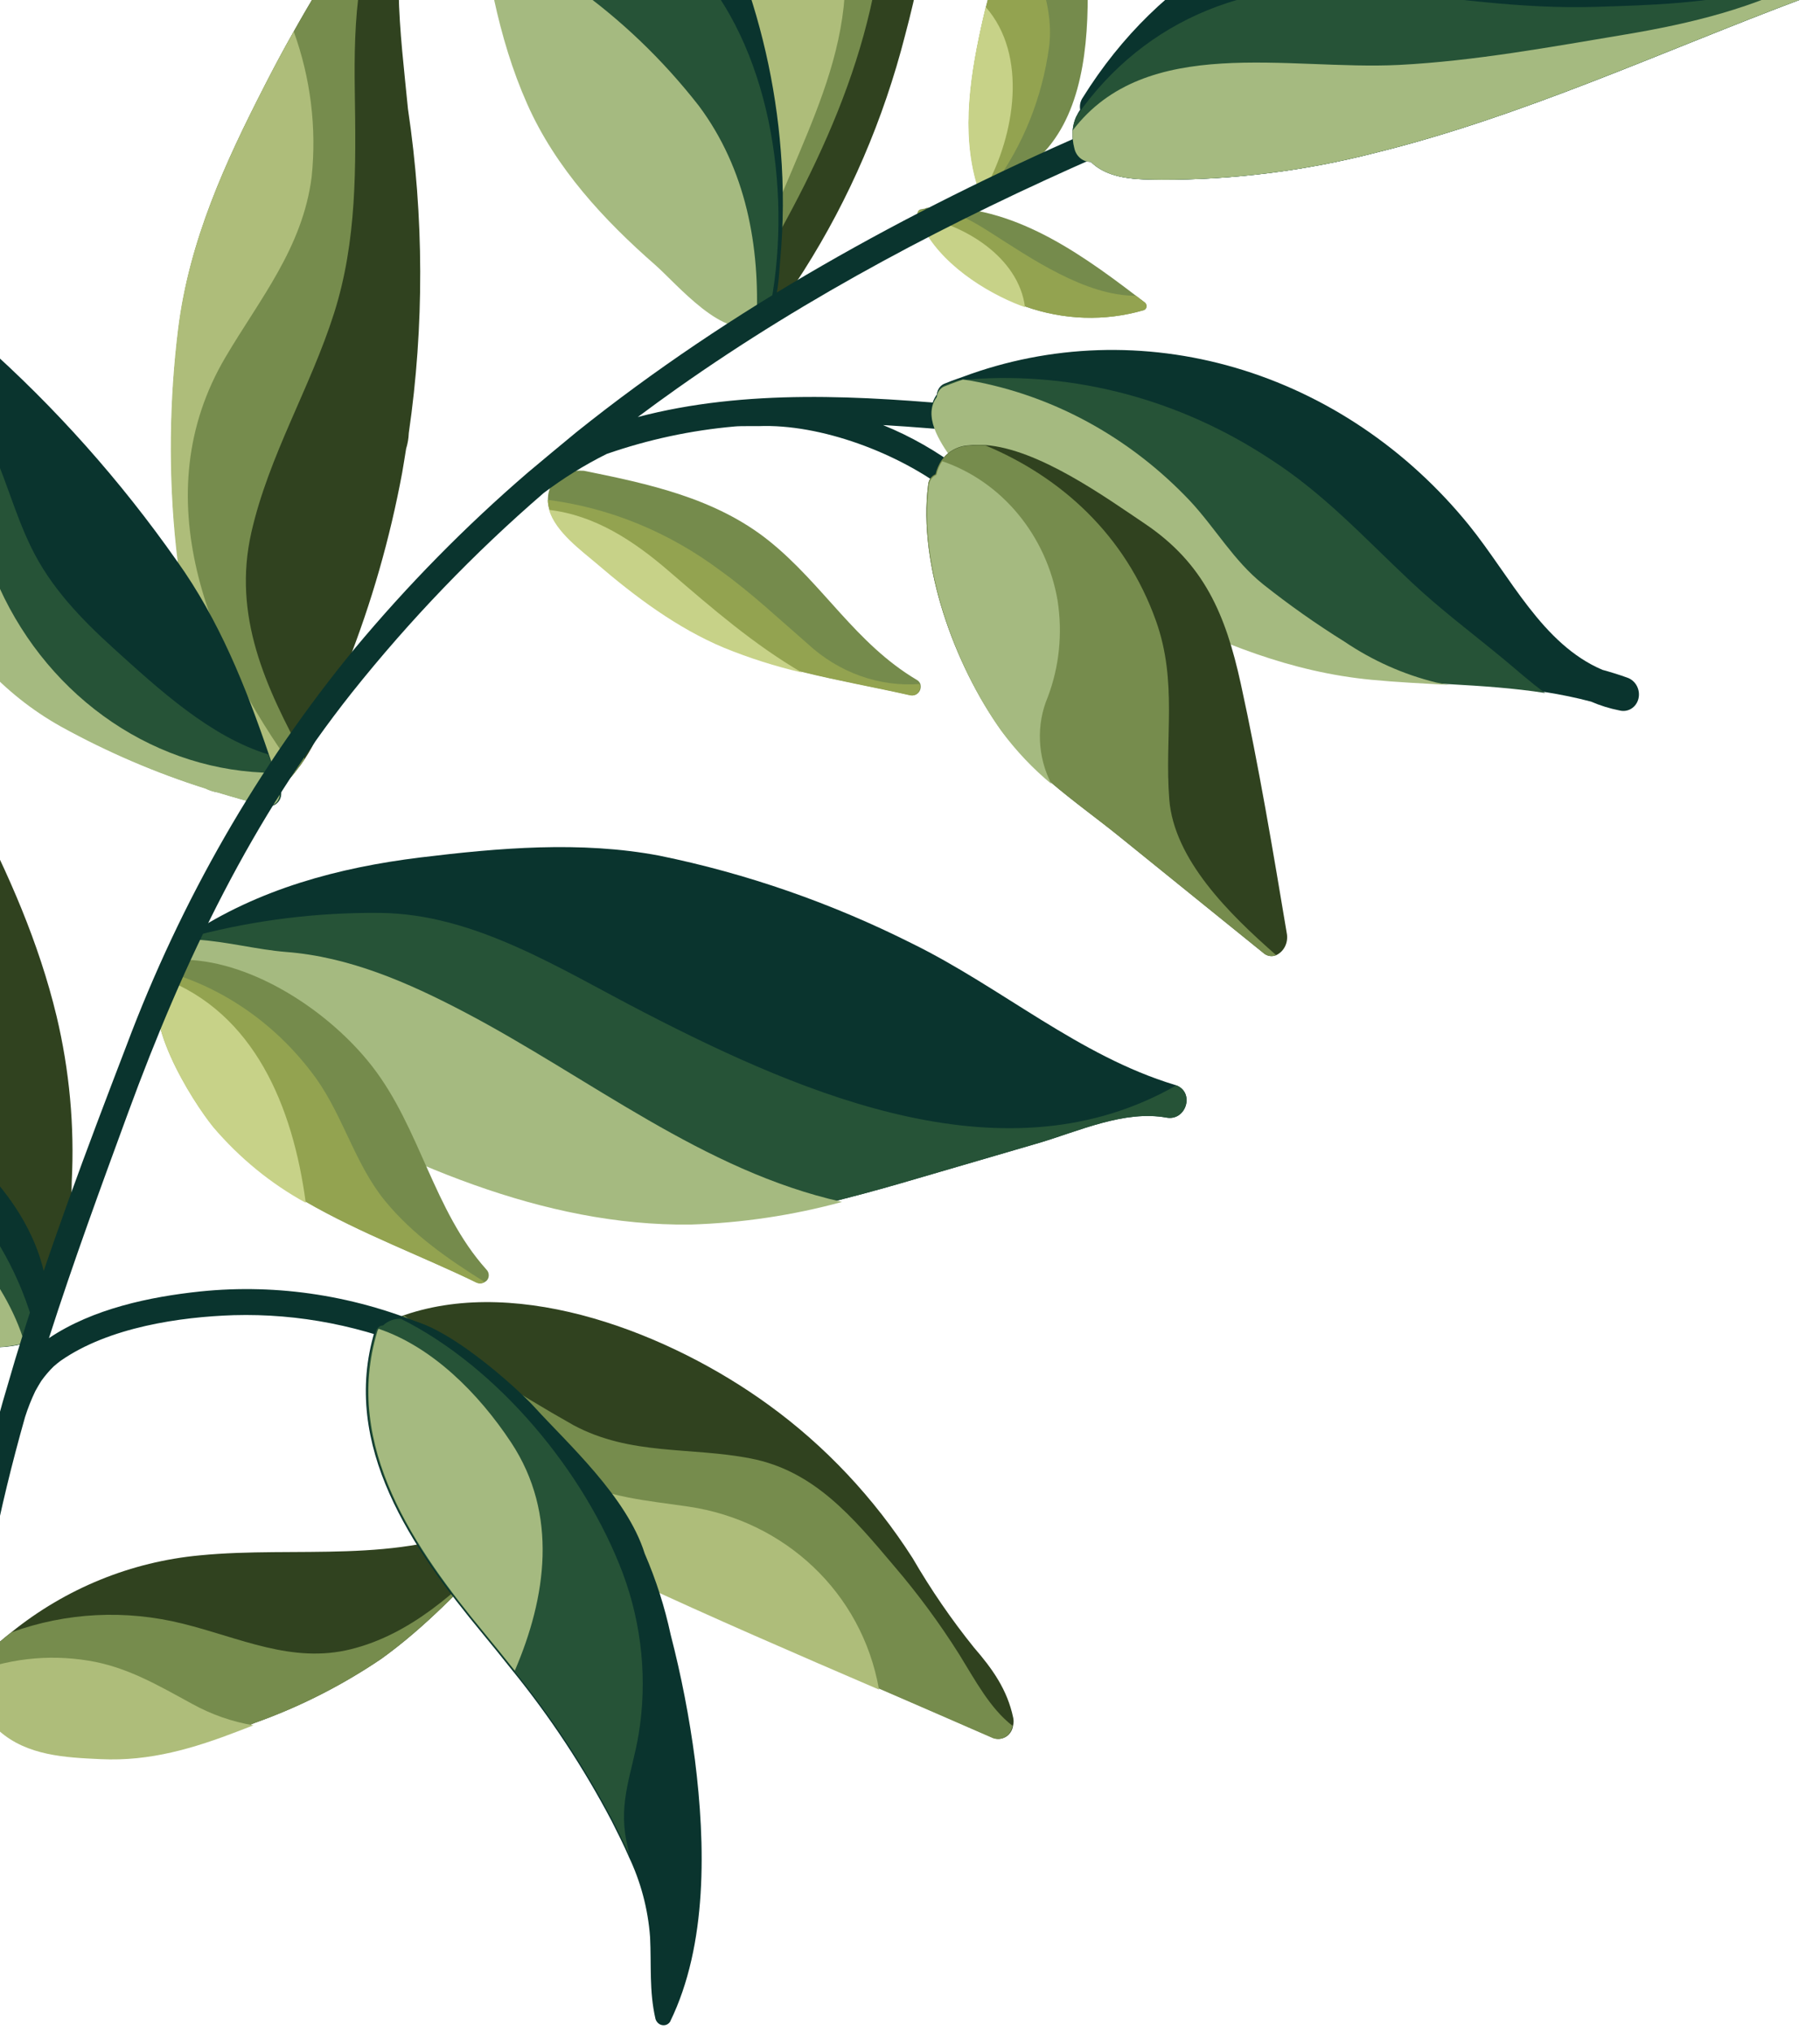<svg width="215" height="240" viewBox="0 0 215 240" fill="none"
  xmlns="http://www.w3.org/2000/svg">
  <path d="M94.963 31.957C93.744 33.818 92.281 36.398 89.794 36.244C89.199 36.204 88.62 35.999 88.113 35.65C87.841 35.667 87.567 35.611 87.316 35.488C87.193 35.423 87.077 35.344 86.969 35.253C86.762 35.057 86.592 34.821 86.47 34.557C79.492 19.489 80.397 2.844 84.597 -12.585C86.185 -18.566 88.107 -24.432 90.353 -30.151C91.373 -32.674 92.474 -35.158 93.672 -37.553C97.844 -45.89 103.64 -53.1 109.336 -60.254C110.423 -61.632 112.626 -60.322 112.618 -58.695C112.616 -58.4 112.616 -58.116 112.609 -57.824C112.492 -37.013 112.27 -15.849 106.921 4.165C104.382 14.095 100.345 23.478 94.963 31.957Z" fill="#30421F"/>
  <path d="M87.345 35.572C87.222 35.507 87.106 35.428 87 35.335C86.791 35.141 86.62 34.906 86.496 34.643C79.51 19.564 80.413 2.904 84.619 -12.539C86.211 -18.526 88.137 -24.397 90.385 -30.123C91.406 -32.649 92.509 -35.134 93.708 -37.53C97.886 -45.874 103.686 -53.092 109.39 -60.251C110.481 -61.632 112.687 -60.32 112.678 -58.69C112.673 -58.397 112.674 -58.112 112.669 -57.818C107.378 -52.113 103.45 -43.647 102.945 -35.775C102.42 -27.746 104.758 -19.747 104.501 -11.711C103.941 5.858 96.008 21.301 87.342 35.571" fill="#768C4D"/>
  <path d="M86.888 35.343C86.68 35.149 86.51 34.912 86.39 34.648C79.431 19.61 80.335 2.994 84.525 -12.406C86.109 -18.374 88.026 -24.227 90.266 -29.934C93.781 -25.744 96.437 -20.833 98.058 -15.531C99.678 -10.229 100.226 -4.656 99.663 0.816C98.888 7.837 96.042 14.195 93.389 20.523C91.297 25.502 89.13 30.443 86.888 35.347" fill="#AEBD7A"/>
  <path d="M135.071 36.651C130.517 37.971 125.651 37.812 121.095 36.194C120.662 36.036 120.219 35.871 119.786 35.691C115.483 33.867 110.182 30.265 108.453 25.465C108.442 25.457 108.436 25.444 108.436 25.433C108.393 25.331 108.382 25.219 108.404 25.112C108.426 25.005 108.481 24.91 108.56 24.841C108.615 24.779 108.689 24.739 108.77 24.727C108.956 24.688 109.121 24.657 109.276 24.637C109.343 24.588 109.42 24.56 109.501 24.553C118.832 23.831 126.826 29.302 134.201 34.941C134.552 35.207 134.906 35.482 135.257 35.746C135.33 35.809 135.386 35.891 135.417 35.984C135.449 36.077 135.455 36.177 135.436 36.272C135.416 36.367 135.371 36.453 135.306 36.52C135.241 36.588 135.159 36.634 135.069 36.653" fill="#758B4C"/>
  <path d="M135.065 36.654C130.512 37.974 125.647 37.815 121.092 36.198C120.659 36.039 120.216 35.875 119.783 35.694C115.481 33.871 110.181 30.271 108.453 25.472C108.441 25.465 108.435 25.451 108.435 25.44C108.392 25.338 108.381 25.226 108.403 25.119C108.425 25.012 108.48 24.917 108.559 24.848C111.567 24.33 113.931 25.507 116.853 27.364C121.787 30.506 128.196 34.954 134.199 34.939C134.55 35.205 134.903 35.48 135.254 35.744C135.327 35.807 135.383 35.889 135.414 35.982C135.446 36.075 135.452 36.175 135.433 36.27C135.413 36.364 135.368 36.451 135.303 36.518C135.238 36.585 135.156 36.631 135.066 36.651" fill="#93A350"/>
  <path d="M121.086 36.283C120.648 36.129 120.211 35.961 119.778 35.78C115.477 33.961 110.181 30.362 108.452 25.57C113.861 26.455 120.329 30.359 121.087 36.284" fill="#C7D288"/>
  <path d="M117.398 21.805C117.109 21.914 116.805 22.012 116.491 22.104C116.349 22.144 116.204 22.191 116.064 22.229C115.939 22.259 115.807 22.236 115.696 22.164C115.585 22.092 115.504 21.977 115.471 21.844C113.517 15.438 114.747 8.317 116.182 2.027C116.277 1.593 116.386 1.154 116.494 0.716C117.143 -1.923 118.033 -4.482 119.149 -6.925L119.171 -6.964C119.69 -8.084 120.269 -9.17 120.906 -10.217C122.201 -12.373 123.781 -14.315 125.601 -15.986C125.933 -16.541 126.278 -17.096 126.619 -17.645C126.673 -17.738 126.755 -17.808 126.851 -17.847C126.948 -17.885 127.055 -17.889 127.156 -17.858C127.258 -17.827 127.348 -17.762 127.413 -17.674C127.479 -17.585 127.516 -17.478 127.521 -17.367C128.179 -4.537 132.155 16.618 117.403 21.806" fill="#758B4C"/>
  <path d="M117.393 21.86C117.105 21.969 116.801 22.067 116.487 22.159C116.346 22.199 116.2 22.246 116.06 22.284C115.936 22.314 115.804 22.291 115.693 22.219C115.581 22.147 115.5 22.032 115.467 21.899C113.514 15.494 114.744 8.375 116.178 2.087C116.274 1.653 116.383 1.214 116.49 0.777C117.139 -1.862 118.028 -4.42 119.144 -6.862C119.15 -6.872 119.164 -6.873 119.169 -6.883L119.164 -6.897C119.682 -8.017 120.261 -9.102 120.898 -10.149C121.44 -5.004 124.655 -0.254 123.934 5.525C123.122 11.518 120.87 17.143 117.394 21.864" fill="#93A350"/>
  <path d="M116.444 22.176C116.303 22.215 116.158 22.262 116.018 22.3C115.894 22.33 115.762 22.307 115.652 22.235C115.541 22.163 115.46 22.048 115.427 21.916C113.471 15.518 114.698 8.412 116.133 2.14C116.228 1.707 116.338 1.267 116.444 0.83C121.454 6.529 119.872 15.942 116.444 22.176Z" fill="#C7D288"/>
  <path d="M90.852 36.997C90.707 37.219 90.543 37.426 90.361 37.614C90.14 37.849 89.889 38.05 89.614 38.209C85.924 40.408 80.183 33.502 77.647 31.27C71.589 25.966 65.851 19.803 62.483 12.198C58.934 4.209 57.57 -4.425 56.443 -13.139C55.229 -22.378 54.303 -31.701 51.348 -40.432C49.718 -41.828 51.545 -44.804 53.608 -43.641C53.641 -43.619 53.686 -43.6 53.719 -43.579C68.622 -35.205 80.406 -21.58 86.975 -5.129C89.851 2.227 91.628 9.983 92.239 17.852C92.583 22.148 92.559 26.456 92.167 30.722C91.98 32.734 91.989 35.273 90.854 36.993" fill="#0A342E"/>
  <path d="M90.851 36.998C90.706 37.22 90.541 37.426 90.359 37.614C90.139 37.85 89.888 38.05 89.613 38.209C85.922 40.408 80.182 33.502 77.646 31.271C71.588 25.966 65.85 19.804 62.483 12.199C58.934 4.21 57.569 -4.424 56.442 -13.137C55.229 -22.377 54.303 -31.7 51.346 -40.428C49.717 -41.824 51.543 -44.8 53.607 -43.637C53.64 -43.615 53.684 -43.596 53.717 -43.575C56.17 -35.596 56.028 -27.269 61.847 -20.666C65.05 -16.859 68.717 -13.52 72.744 -10.742C76.231 -8.477 79.825 -6.685 82.626 -3.412C91.299 6.709 93.634 23.558 90.847 36.998" fill="#265337"/>
  <path d="M89.35 38.218C85.668 40.411 79.941 33.527 77.409 31.301C71.367 26.014 65.644 19.869 62.281 12.287C58.739 4.324 57.379 -4.289 56.254 -12.977C58.765 -8.298 62.79 -5.244 67.611 -1.766C73.221 2.184 78.261 6.995 82.558 12.504C88.136 19.979 89.817 29.144 89.358 38.221" fill="#A5BA80"/>
  <path d="M107.573 82.116C103.378 81.168 99.04 80.396 94.793 79.343C91.67 78.617 88.597 77.638 85.602 76.415C80.023 74.073 75.087 70.365 70.436 66.364C68.78 64.943 65.607 62.644 64.876 60.045C64.729 59.543 64.688 59.016 64.754 58.502C64.821 57.989 64.995 57.5 65.263 57.072C65.606 56.433 66.169 55.962 66.839 55.754C67.542 55.616 68.261 55.566 68.981 55.608C76.521 57.14 84.51 58.81 90.843 63.888C97.237 69.016 101.078 76.027 108.298 80.307C108.485 80.407 108.634 80.573 108.719 80.775C108.772 80.953 108.781 81.141 108.746 81.32C108.71 81.5 108.631 81.665 108.516 81.8C108.401 81.935 108.254 82.035 108.089 82.091C107.925 82.147 107.748 82.156 107.576 82.118" fill="#758B4C"/>
  <path d="M107.508 82.135C103.318 81.19 98.987 80.42 94.746 79.371C91.627 78.647 88.559 77.671 85.568 76.452C79.997 74.117 75.068 70.419 70.423 66.429C68.769 65.013 65.601 62.72 64.871 60.128C64.768 59.775 64.716 59.409 64.718 59.044C72.029 59.982 79.053 62.865 85.128 67.422C88.766 70.031 91.996 73.092 95.392 76.031C97.211 77.72 99.324 79.012 101.602 79.831C103.88 80.65 106.277 80.977 108.648 80.794C108.701 80.971 108.71 81.159 108.674 81.338C108.639 81.517 108.56 81.682 108.445 81.816C108.33 81.951 108.183 82.051 108.019 82.106C107.855 82.162 107.678 82.171 107.507 82.133" fill="#93A350"/>
  <path d="M94.719 79.439C91.603 78.716 88.537 77.742 85.548 76.526C79.984 74.195 75.057 70.504 70.417 66.522C68.764 65.105 65.597 62.819 64.87 60.23C70.243 60.864 74.799 63.816 79.075 67.516C84.183 71.917 89.072 76.137 94.718 79.438" fill="#C7D288"/>
  <path d="M35.987 89.675C35.675 90.156 35.339 90.617 34.979 91.056C33.792 92.676 32.146 93.847 30.271 94.404C30.245 94.411 30.213 94.427 30.187 94.434C29.981 94.485 29.762 94.462 29.565 94.369C29.369 94.275 29.204 94.116 29.098 93.916C28.45 92.654 27.84 91.363 27.277 90.046C20.477 74.391 19.058 55.319 21.098 38.822C22.378 28.367 26.663 19.092 31.333 9.995C32.439 7.826 33.593 5.675 34.794 3.56C38.706 -3.405 43.086 -10.053 47.9 -16.335C47.977 -16.444 48.078 -16.531 48.196 -16.587C48.313 -16.643 48.443 -16.668 48.573 -16.658C48.704 -16.648 48.831 -16.604 48.943 -16.53C49.056 -16.457 49.151 -16.355 49.219 -16.235C49.379 -16.037 49.471 -15.788 49.477 -15.531C49.483 -15.274 49.403 -15.025 49.252 -14.83C49.185 -14.749 49.131 -14.672 49.074 -14.591C49.068 -14.526 49.055 -14.463 49.036 -14.402C45.85 -5.995 47.325 3.863 48.193 12.868C50.092 25.609 50.125 38.523 48.291 51.15C48.267 51.783 48.161 52.406 47.976 53.003C47.817 53.929 47.685 54.873 47.516 55.805C46.068 63.611 43.887 71.219 41.003 78.519C39.754 81.677 38.254 86.227 35.986 89.68" fill="#30421F"/>
  <path d="M35.987 89.675C35.675 90.156 35.339 90.617 34.979 91.056C33.792 92.676 32.146 93.847 30.271 94.404C30.245 94.411 30.213 94.427 30.187 94.434C29.981 94.485 29.762 94.462 29.565 94.369C29.369 94.275 29.204 94.116 29.098 93.916C28.45 92.654 27.84 91.363 27.277 90.046C20.477 74.391 19.058 55.319 21.098 38.822C22.378 28.367 26.663 19.092 31.333 9.995C32.439 7.826 33.593 5.675 34.794 3.56C38.706 -3.405 43.086 -10.053 47.9 -16.335C47.977 -16.444 48.078 -16.531 48.196 -16.587C48.313 -16.643 48.443 -16.668 48.573 -16.658C48.704 -16.648 48.831 -16.604 48.943 -16.53C49.056 -16.457 49.151 -16.355 49.219 -16.235C48.272 -15.148 47.348 -14.02 46.433 -12.872C42.129 -6.22 41.793 2.486 41.912 10.695C42.046 19.712 42.182 28.424 39.468 36.985C36.669 45.798 31.771 53.782 29.699 62.865C27.445 72.741 31.374 81.174 36.005 89.671" fill="#768C4D"/>
  <path d="M34.891 91.067C24.526 76.822 17.007 58.513 26.631 42.2C30.668 35.345 35.74 29.297 36.814 20.914C37.423 15.13 36.697 9.23 34.701 3.721C33.504 5.828 32.352 7.975 31.242 10.141C26.591 19.222 22.318 28.477 21.035 38.921C19.006 55.386 20.417 74.431 27.201 90.063C28.164 91.551 29.159 93 30.187 94.411L34.891 91.067Z" fill="#AEBD7A"/>
  <path d="M31.436 95.16C29.552 94.684 27.687 94.152 25.828 93.589C25.348 93.51 24.879 93.359 24.435 93.139C18.564 91.283 12.858 88.832 7.399 85.823C0.267 81.843 -4.298 76.198 -8.821 69.273C-14.039 61.282 -20.992 55.742 -26.951 48.518C-27.719 47.57 -28.431 46.572 -29.082 45.532C-30.427 43.154 -31.916 40.868 -33.539 38.69C-33.919 38.227 -34.325 37.789 -34.756 37.38C-35.088 37.069 -35.429 36.778 -35.772 36.51C-39.182 33.812 -43.541 32.829 -47.704 32.379C-48 32.357 -48.285 32.236 -48.518 32.035C-48.752 31.834 -48.922 31.562 -49.004 31.258C-49.171 31.1 -49.308 30.908 -49.404 30.694C-49.501 30.481 -49.556 30.25 -49.566 30.016C-49.566 29.769 -49.493 29.531 -49.357 29.335C-49.221 29.139 -49.03 28.994 -48.809 28.921C-32.664 22.158 -15.277 29.078 -2.103 40.453C6.496 48.074 14.222 56.743 20.906 66.271C25.881 73.232 29.006 81.04 31.753 89.095C32.001 89.817 32.244 90.545 32.486 91.271C32.724 91.972 32.951 92.669 33.18 93.363C33.24 93.621 33.238 93.888 33.172 94.14C33.106 94.392 32.979 94.62 32.804 94.801C32.628 94.982 32.41 95.11 32.17 95.173C31.93 95.236 31.677 95.232 31.435 95.16" fill="#0A342E"/>
  <path d="M31.372 95.166C29.489 94.69 27.625 94.16 25.767 93.597C25.288 93.519 24.819 93.367 24.376 93.148C18.51 91.294 12.81 88.847 7.357 85.842C0.229 81.867 -4.332 76.229 -8.852 69.314C-14.067 61.334 -21.015 55.8 -26.97 48.586C-27.738 47.639 -28.449 46.643 -29.099 45.604C-30.444 43.231 -31.933 40.95 -33.556 38.776C-33.935 38.314 -34.341 37.877 -34.772 37.468C-34.454 37.217 -34.088 37.039 -33.698 36.945C-34.394 36.809 -35.091 36.695 -35.789 36.603C-39.197 33.909 -43.552 32.927 -47.713 32.478C-48.008 32.456 -48.293 32.335 -48.526 32.134C-48.76 31.933 -48.929 31.662 -49.012 31.358C-49.179 31.199 -49.315 31.006 -49.411 30.792C-49.507 30.578 -49.561 30.346 -49.57 30.112C-49.414 30.074 -49.254 30.05 -49.093 30.04C-32.54 28.963 -10.521 34.176 -1.763 51.258C0.437 55.553 1.568 60.322 3.682 64.651C5.997 69.406 9.598 73.119 13.393 76.566C18.762 81.425 24.82 87.009 31.69 89.117C31.938 89.838 32.181 90.566 32.423 91.29C32.66 91.991 32.887 92.687 33.116 93.38C33.177 93.637 33.175 93.904 33.109 94.156C33.043 94.408 32.916 94.635 32.74 94.816C32.565 94.997 32.347 95.125 32.107 95.188C31.867 95.251 31.614 95.246 31.373 95.175" fill="#265337"/>
  <path d="M31.252 95.168C29.369 94.693 27.506 94.162 25.648 93.6C25.169 93.522 24.7 93.371 24.257 93.151C18.393 91.298 12.694 88.853 7.242 85.849C0.116 81.876 -4.444 76.241 -8.963 69.328C-14.176 61.352 -21.123 55.821 -27.077 48.61C-27.844 47.663 -28.555 46.667 -29.206 45.628C-22.878 45.201 -16.331 45.923 -10.972 50.071C-4.839 54.832 -3.078 62.56 -0.05 69.459C2.898 75.93 7.514 81.428 13.249 85.298C18.984 89.168 25.597 91.249 32.302 91.291C32.539 91.992 32.766 92.688 32.995 93.38C33.055 93.637 33.053 93.904 32.987 94.156C32.921 94.408 32.794 94.635 32.619 94.816C32.443 94.996 32.225 95.124 31.986 95.187C31.746 95.25 31.493 95.246 31.252 95.174" fill="#A5BA80"/>
  <path d="M137.807 132.018C132.8 131.106 127.39 133.639 122.689 135.02C117.912 136.411 113.139 137.805 108.371 139.202C105.496 140.049 102.6 140.871 99.684 141.609C93.84 143.199 87.829 144.097 81.759 144.287C64.222 144.503 47.428 136.846 31.995 128.211C31.778 128.082 31.582 127.914 31.418 127.714C26.939 125.534 22.802 122.001 20.65 117.198C19.571 114.783 19.924 111.959 21.703 110.9C21.779 110.845 21.861 110.8 21.948 110.766C22.041 110.662 22.146 110.57 22.258 110.49C22.28 110.467 22.307 110.461 22.33 110.441C30.563 105.005 39.966 102.481 49.628 101.29C58.895 100.162 68.557 99.308 77.884 101.073C88.183 103.174 98.225 106.665 107.763 111.459C118.323 116.651 127.483 124.734 138.777 128.145C138.845 128.166 138.904 128.181 138.959 128.203C141.163 129.062 140.112 132.434 137.808 132.016" fill="#0A342E"/>
  <path d="M137.807 132.018C132.8 131.106 127.39 133.639 122.689 135.02C117.912 136.411 113.139 137.805 108.371 139.202C105.496 140.049 102.6 140.871 99.684 141.609C93.84 143.199 87.829 144.097 81.759 144.287C64.222 144.503 47.428 136.846 31.995 128.211C31.778 128.082 31.582 127.914 31.418 127.714C26.939 125.534 22.802 122.001 20.65 117.198C19.571 114.783 19.924 111.959 21.703 110.9C22.213 110.75 22.732 110.607 23.252 110.478C30.3 108.655 37.561 107.768 44.87 107.836C56.092 107.93 66.196 114.485 76.121 119.605C95.436 129.577 119.083 139.599 138.962 128.206C141.166 129.065 140.115 132.437 137.811 132.019" fill="#265337"/>
  <path d="M99.457 141.981C93.63 143.566 87.635 144.461 81.582 144.649C64.092 144.868 47.345 137.245 31.953 128.651C31.738 128.522 31.544 128.355 31.379 128.158C26.913 125.986 22.784 122.47 20.638 117.688C19.562 115.284 19.914 112.47 21.687 111.417C21.763 111.364 21.844 111.32 21.93 111.286C22.024 111.183 22.128 111.09 22.241 111.009C22.265 110.988 22.291 110.982 22.311 110.962C22.615 110.96 22.931 110.978 23.231 110.996C26.753 111.204 30.376 112.179 33.788 112.447C41.238 113.023 48.132 116.021 54.827 119.53C69.654 127.316 83.132 138.338 99.458 141.971" fill="#A5BA80"/>
  <path d="M57.3 151.417C57.153 151.518 56.983 151.576 56.806 151.588C56.63 151.599 56.451 151.563 56.288 151.483C49.998 148.41 42.621 145.693 36.084 141.898C31.986 139.654 28.292 136.639 25.188 133.004C22.688 129.927 16.342 119.948 19.218 115.453L19.262 115.375C19.267 115.114 19.335 114.862 19.46 114.642C19.662 114.316 19.943 114.055 20.274 113.884C20.606 113.713 20.977 113.639 21.35 113.668C21.434 113.568 21.538 113.49 21.655 113.44C21.773 113.389 21.9 113.367 22.028 113.375C29.98 113.634 38.91 119.468 43.952 125.942C49.63 133.237 51.222 143.013 57.452 149.953C57.554 150.052 57.634 150.175 57.683 150.312C57.733 150.449 57.752 150.595 57.737 150.739C57.723 150.882 57.676 151.019 57.601 151.138C57.526 151.256 57.424 151.353 57.305 151.42" fill="#758B4C"/>
  <path d="M57.249 151.425C57.102 151.525 56.932 151.583 56.755 151.595C56.579 151.606 56.401 151.571 56.238 151.491C49.954 148.424 42.586 145.713 36.056 141.926C31.964 139.686 28.274 136.677 25.174 133.05C22.677 129.98 16.337 120.02 19.21 115.534L19.254 115.456C19.258 115.196 19.326 114.944 19.451 114.725C26.537 116.701 32.848 121.165 37.334 127.374C40.563 131.903 41.957 137.525 45.473 141.837C48.749 145.845 52.968 148.75 57.247 151.428" fill="#93A350"/>
  <path d="M36.117 142.078C32.012 139.829 28.311 136.805 25.202 133.161C22.701 130.077 16.346 120.07 19.229 115.567C30.01 119.652 34.596 130.654 36.119 142.072" fill="#C7D288"/>
  <path d="M2.913 157.745C-7.885 145.852 -15.816 131.388 -20.168 115.654C-21.919 109.035 -23.061 102.271 -23.578 95.457C-23.752 93.44 -23.891 91.415 -23.995 89.381C-24.418 81.472 -24.864 73.508 -23.969 65.684C-23.92 64.824 -23.848 63.966 -23.742 63.106C-23.73 62.598 -23.697 62.077 -23.693 61.563C-23.687 61.346 -23.616 61.139 -23.491 60.972C-23.366 60.804 -23.192 60.686 -22.995 60.633C-22.798 60.58 -22.589 60.595 -22.397 60.677C-22.205 60.759 -22.041 60.903 -21.928 61.087C-21.822 61.202 -21.741 61.339 -21.689 61.489C-21.653 61.593 -21.611 61.694 -21.564 61.792C-21.527 61.886 -21.476 61.98 -21.439 62.074C-21.067 62.845 -20.7 63.6 -20.328 64.371C-14.936 74.904 -7.223 84.323 -3.048 95.38C1.02 103.242 4.592 111.348 6.678 120.015C8.205 126.421 8.812 133.006 8.476 139.544C8.449 142.425 8.22 145.294 7.789 148.125C7.37 149.942 6.756 151.696 5.96 153.354C5.641 154.088 5.33 154.827 5.058 155.579C4.85 156.157 4.671 156.747 4.523 157.348C4.478 157.518 4.392 157.672 4.272 157.794C4.152 157.915 4.004 158.001 3.841 158.041C3.679 158.081 3.507 158.076 3.345 158.024C3.182 157.972 3.034 157.877 2.914 157.747" fill="#30421F"/>
  <path d="M2.913 157.745C-7.885 145.852 -15.816 131.388 -20.168 115.654C-21.919 109.035 -23.061 102.271 -23.578 95.457C-23.752 93.44 -23.891 91.415 -23.995 89.381C-24.418 81.472 -24.864 73.508 -23.969 65.684C-23.92 64.824 -23.848 63.966 -23.742 63.106C-23.73 62.598 -23.697 62.077 -23.693 61.563C-23.687 61.346 -23.616 61.139 -23.491 60.972C-23.366 60.804 -23.192 60.686 -22.995 60.633C-22.798 60.58 -22.589 60.595 -22.397 60.677C-22.205 60.759 -22.041 60.903 -21.928 61.087C-21.822 61.202 -21.741 61.339 -21.689 61.489C-21.653 61.593 -21.611 61.694 -21.564 61.792C-22.949 78.293 -10.812 91.475 -5.48 106.236C-2.558 114.318 -2.297 122.635 -1.591 131.086C-0.946 138.895 0.496 147.583 5.957 153.355C5.637 154.09 5.326 154.829 5.055 155.581C4.846 156.159 4.668 156.749 4.52 157.349C4.475 157.52 4.388 157.674 4.269 157.795C4.149 157.917 4.001 158.002 3.838 158.043C3.675 158.083 3.504 158.077 3.341 158.026C3.179 157.974 3.03 157.879 2.911 157.749" fill="#768C4D"/>
  <path d="M2.636 157.747C-8.137 145.888 -16.05 131.466 -20.392 115.776C-22.139 109.176 -23.279 102.43 -23.794 95.636C-19.338 103.349 -12.826 110.262 -9.812 118.583C-5.457 130.635 -6.301 147.611 4.774 155.589C4.566 156.165 4.388 156.753 4.24 157.352C4.195 157.522 4.109 157.676 3.99 157.797C3.87 157.918 3.722 158.003 3.56 158.044C3.397 158.084 3.227 158.078 3.065 158.026C2.902 157.975 2.754 157.88 2.635 157.75" fill="#AEBD7A"/>
  <path d="M4.395 157.89C3.993 158.237 3.531 158.499 3.033 158.663C1.468 159.083 -0.157 159.234 -1.782 159.112C-8.619 159.076 -15.455 158.261 -22.173 156.681C-29.265 154.92 -33.658 151.435 -38.354 145.901C-38.583 145.63 -38.822 145.353 -39.06 145.077C-40.706 143.074 -42.511 141.223 -44.454 139.547C-49.354 135.306 -55.089 132.311 -61.198 130.805C-61.269 130.782 -61.338 130.749 -61.403 130.708L-61.452 130.677C-61.495 130.663 -61.535 130.64 -61.57 130.609C-62.307 130.202 -62.457 128.903 -61.475 128.771C-47.438 126.893 -31.428 122.34 -17.444 127.71C-7.763 131.42 4.278 140.778 5.579 152.516C5.894 155.309 5.454 156.95 4.394 157.895" fill="#0A342E"/>
  <path d="M4.329 157.868C3.927 158.215 3.464 158.478 2.966 158.642C1.399 159.061 -0.227 159.212 -1.854 159.089C-8.696 159.054 -15.538 158.239 -22.262 156.658C-29.362 154.894 -33.76 151.403 -38.46 145.86C-38.69 145.589 -38.929 145.311 -39.167 145.034C-40.815 143.028 -42.622 141.174 -44.567 139.495C-41.183 136.106 -37.034 133.686 -32.49 132.448C-27.945 131.211 -23.148 131.196 -18.524 132.405C-7.081 135.421 1.504 146.061 4.331 157.875" fill="#265337"/>
  <path d="M2.906 158.65C1.34 159.069 -0.287 159.221 -1.913 159.099C-8.756 159.062 -15.599 158.247 -22.323 156.666C-29.422 154.9 -33.819 151.412 -38.518 145.868C-33.472 148.135 -29.091 147.965 -24.381 144.535C-20.719 141.876 -17.072 140.188 -12.483 141.519C-5.919 143.418 0.634 151.09 2.906 158.65Z" fill="#A5BA80"/>
  <path d="M117.373 205.305C112.903 203.343 108.428 201.411 103.95 199.463C94.095 195.212 84.232 190.954 74.491 186.403C68.134 183.59 62.287 179.571 57.245 174.549C52.772 169.966 47.528 165.197 44.338 159.501C44.133 159.1 44.058 158.642 44.123 158.199C44.188 157.756 44.391 157.353 44.699 157.053C44.805 156.942 44.925 156.848 45.057 156.774C45.179 156.714 45.289 156.656 45.391 156.595C45.58 156.292 45.857 156.063 46.182 155.943C46.712 155.716 47.247 155.517 47.796 155.336C61.535 150.631 79.21 157.541 90.763 165.928C97.473 170.783 103.266 176.945 107.821 184.071C109.969 187.772 112.387 191.295 115.052 194.606C117.231 197.122 118.995 199.578 119.694 202.918C119.759 203.222 119.752 203.537 119.674 203.834C119.637 204.103 119.545 204.36 119.405 204.585C119.264 204.81 119.078 204.999 118.86 205.138C118.642 205.278 118.396 205.364 118.14 205.393C117.883 205.421 117.623 205.39 117.375 205.302" fill="#30421F"/>
  <path d="M117.306 205.318C112.84 203.359 108.369 201.43 103.895 199.486C94.049 195.241 84.194 190.991 74.461 186.448C68.11 183.64 62.268 179.627 57.23 174.614C52.761 170.038 47.522 165.277 44.334 159.591C44.13 159.19 44.054 158.732 44.119 158.29C44.184 157.848 44.387 157.446 44.694 157.146C44.8 157.035 44.92 156.942 45.052 156.867C45.174 156.808 45.284 156.75 45.386 156.689C45.575 156.386 45.852 156.158 46.176 156.038C46.706 155.811 47.241 155.613 47.788 155.432C54.199 160.156 60.865 164.469 67.749 168.347C74.516 171.97 81.538 170.881 88.688 172.28C96.157 173.73 100.716 179.168 105.628 184.993C108.429 188.262 110.997 191.745 113.308 195.412C115.22 198.494 116.927 201.77 119.603 203.852C119.566 204.121 119.474 204.377 119.334 204.602C119.193 204.827 119.008 205.015 118.79 205.154C118.572 205.294 118.326 205.38 118.07 205.409C117.814 205.437 117.553 205.406 117.306 205.318Z" fill="#768C4D"/>
  <path d="M103.843 199.583C94.005 195.346 84.159 191.101 74.433 186.567C68.087 183.764 62.249 179.758 57.216 174.752C52.75 170.184 47.515 165.43 44.33 159.753C44.125 159.353 44.049 158.896 44.114 158.455C44.179 158.013 44.381 157.611 44.688 157.311C49.09 160.296 53.291 163.609 57.257 167.223C60.31 169.986 63.619 172.41 67.13 174.457C71.685 176.926 76.432 177.236 81.352 177.969C92.629 179.633 101.831 188.066 103.842 199.584" fill="#AEBD7A"/>
  <path d="M59.49 182.369C59.346 182.523 59.201 182.675 59.055 182.827C54.68 187.516 50.231 192.218 45.054 195.938C40.4 199.089 35.391 201.627 30.133 203.499C29.57 203.721 29.011 203.935 28.447 204.155C23.051 206.238 17.853 207.804 12.001 207.527C7.771 207.332 3.264 207.109 -0.068 204.169C-1.486 203.21 -2.91 202.262 -4.332 201.305C-4.495 201.212 -4.639 201.084 -4.754 200.93C-4.87 200.776 -4.954 200.599 -5.002 200.41C-5.051 200.221 -5.061 200.025 -5.033 199.834C-5.006 199.643 -4.941 199.462 -4.842 199.302C-4.823 199.061 -4.729 198.837 -4.576 198.663C-4.537 198.496 -4.459 198.343 -4.351 198.218C-4.284 198.069 -4.197 197.932 -4.091 197.812C-3.998 197.709 -3.896 197.607 -3.797 197.51C-2.19 195.808 -0.467 194.233 1.357 192.797C7.783 187.619 15.49 184.478 23.624 183.722C35.041 182.608 47.051 184.809 57.775 179.893C58.079 179.733 58.43 179.696 58.765 179.787C59.1 179.879 59.397 180.093 59.603 180.391C59.809 180.689 59.911 181.052 59.89 181.415C59.869 181.779 59.727 182.118 59.489 182.373" fill="#30421F"/>
  <path d="M59.031 182.846C54.657 187.534 50.21 192.234 45.035 195.953C40.382 199.103 35.375 201.64 30.119 203.51C29.556 203.732 28.997 203.946 28.433 204.166C23.039 206.25 17.843 207.814 11.993 207.537C7.765 207.343 3.259 207.12 -0.069 204.182C-1.488 203.223 -2.91 202.275 -4.333 201.318C-4.496 201.225 -4.64 201.097 -4.755 200.943C-4.871 200.789 -4.955 200.612 -5.003 200.423C-5.051 200.235 -5.062 200.038 -5.034 199.848C-5.007 199.657 -4.941 199.476 -4.843 199.316C-4.824 199.075 -4.73 198.85 -4.577 198.677C-4.538 198.511 -4.461 198.359 -4.353 198.234C-4.286 198.084 -4.198 197.947 -4.092 197.826C-3.999 197.723 -3.899 197.623 -3.798 197.524C-2.191 195.824 -0.469 194.249 1.354 192.813C7.814 190.464 14.821 190.109 21.581 191.789C28.359 193.463 34.485 196.55 41.473 194.807C48.461 193.065 54.036 188.005 59.031 182.85" fill="#768C4D"/>
  <path d="M29.941 203.796C29.38 204.016 28.823 204.228 28.264 204.448C22.897 206.519 17.726 208.075 11.905 207.797C7.699 207.606 3.215 207.386 -0.097 204.464C-1.511 203.514 -2.925 202.571 -4.34 201.618C-4.502 201.526 -4.645 201.399 -4.76 201.246C-4.875 201.093 -4.959 200.917 -5.007 200.729C-5.055 200.542 -5.065 200.347 -5.038 200.157C-5.01 199.968 -4.945 199.788 -4.847 199.629C-4.828 199.39 -4.734 199.167 -4.582 198.993C-4.542 198.829 -4.466 198.679 -4.359 198.554C-4.292 198.406 -4.204 198.27 -4.099 198.15C-4.008 198.046 -3.908 197.946 -3.812 197.846C0.688 195.945 5.622 195.365 10.483 196.166C15.013 196.907 18.669 199.07 22.717 201.277C24.989 202.53 27.429 203.382 29.938 203.798" fill="#AEBD7A"/>
  <path d="M-5.788 198.45C-5.815 198.46 -5.844 198.465 -5.873 198.464C-11.523 198.662 -16.467 195.461 -20.59 191.49C-21.906 190.217 -23.196 188.76 -24.508 187.296C-26.123 185.418 -27.874 183.674 -29.742 182.08C-31.624 180.439 -33.849 179.309 -36.216 178.795C-36.251 178.814 -36.285 178.837 -36.315 178.865C-36.814 179.217 -37.318 178.351 -36.828 177.993C-36.768 177.953 -36.718 177.93 -36.655 177.893C-36.61 177.834 -36.552 177.788 -36.486 177.758C-36.426 177.73 -36.363 177.702 -36.293 177.671C-36.199 177.61 -36.104 177.543 -36.006 177.491C-35.962 177.439 -35.907 177.399 -35.845 177.371C-29.753 174.534 -23.571 177.723 -18.273 181.339C-12.871 185.037 -7.533 189.587 -5.772 196.255C-5.703 196.498 -5.653 196.745 -5.595 196.989C-5.538 197.269 -5.478 197.544 -5.43 197.827C-5.41 197.907 -5.408 197.99 -5.424 198.069C-5.441 198.149 -5.475 198.223 -5.524 198.285C-5.554 198.329 -5.593 198.365 -5.638 198.393C-5.683 198.42 -5.732 198.438 -5.784 198.444" fill="#758B4C"/>
  <path d="M-5.817 198.449C-5.844 198.46 -5.873 198.464 -5.902 198.464C-11.554 198.661 -16.498 195.459 -20.622 191.486C-21.939 190.213 -23.229 188.755 -24.541 187.292C-26.157 185.413 -27.907 183.668 -29.776 182.074C-20.069 178.73 -11.951 188.029 -6.64 196.248C-6.514 196.452 -6.393 196.645 -6.268 196.842C-6.16 196.822 -6.047 196.826 -5.938 196.852C-5.83 196.878 -5.726 196.927 -5.633 196.995C-5.577 197.275 -5.517 197.551 -5.468 197.833C-5.448 197.913 -5.446 197.996 -5.463 198.076C-5.479 198.156 -5.513 198.23 -5.562 198.291C-5.593 198.335 -5.632 198.372 -5.676 198.4C-5.721 198.427 -5.771 198.444 -5.823 198.451" fill="#93A350"/>
  <path d="M-5.872 198.455C-5.899 198.465 -5.928 198.47 -5.957 198.469C-11.601 198.667 -16.54 195.473 -20.659 191.509C-21.974 190.239 -23.262 188.785 -24.573 187.324C-23.585 187.347 -22.602 187.535 -21.661 187.883C-19.683 188.614 -18.381 189.979 -16.834 191.403C-13.708 194.301 -10.776 196.143 -6.692 196.26C-6.432 196.279 -6.158 196.273 -5.886 196.269C-5.877 196.266 -5.877 196.266 -5.864 196.274C-5.795 196.516 -5.745 196.763 -5.687 197.006C-5.63 197.286 -5.571 197.56 -5.522 197.842C-5.502 197.922 -5.5 198.005 -5.516 198.085C-5.533 198.164 -5.567 198.238 -5.616 198.3C-5.698 198.355 -5.795 198.41 -5.876 198.459" fill="#C7D288"/>
  <path d="M113.574 55.498C110.708 53.32 107.595 51.542 104.315 50.211C107.918 50.42 111.517 50.726 115.085 51.058C116.954 51.234 116.944 48.157 115.076 47.978C101.772 46.735 88.131 45.901 75.343 49.262C76.888 48.107 78.448 46.972 80.023 45.857C95.61 34.855 112.48 26.034 129.822 18.426C131.537 17.67 130.084 14.955 128.384 15.696C107.117 25.028 86.393 36.391 68.096 51.044C67.518 51.507 62.874 55.374 62.385 55.794C55.001 62.146 48.13 69.132 41.839 76.686C30.455 90.553 21.364 106.382 14.929 123.538C10.267 135.695 5.613 148.014 1.791 160.592C1.634 161.112 0.452 165.133 0.323 165.592C-0.756 169.395 -1.753 173.223 -2.637 177.079C-6.929 195.804 -8.173 215.519 -3.249 234.555C-2.752 236.484 0.062 235.79 -0.437 233.857C-6.275 211.268 -3.137 188.936 2.959 167.388C3.294 166.329 3.702 165.3 4.178 164.308C4.397 163.915 4.634 163.507 4.869 163.129C5.31 162.51 5.802 161.934 6.339 161.407C6.658 161.131 6.979 160.87 7.162 160.741C12.876 156.753 21.343 155.557 27.595 155.353C35.308 155.133 43.028 156.654 50.243 159.816C51.991 160.574 52.725 157.611 50.984 156.861C42.27 153.076 32.875 151.597 23.633 152.554C17.732 153.178 10.965 154.581 5.779 158.068C8.681 149.014 11.954 140.112 15.145 131.406C21.757 113.368 29.833 96.62 41.579 81.802C48.423 73.218 56.004 65.33 64.229 58.233C66.569 56.466 69.057 54.923 71.664 53.624C76.562 51.919 81.648 50.828 86.82 50.375C87.528 50.306 89.356 50.347 89.616 50.336C96.92 50.046 106.163 53.504 112.116 58.126C113.649 59.316 115.099 56.699 113.577 55.51" fill="#0A342E"/>
  <path d="M79.186 238.772C79.087 238.938 78.944 239.067 78.775 239.147C78.606 239.226 78.417 239.25 78.232 239.218C78.047 239.186 77.872 239.097 77.73 238.964C77.588 238.83 77.483 238.657 77.43 238.465C76.678 235.208 76.959 232.093 76.794 228.806C76.551 225.498 75.687 222.253 74.254 219.265L74.253 219.251C73.643 217.857 72.955 216.484 72.263 215.121C68.929 208.786 64.993 202.815 60.519 197.307C59.357 195.837 58.159 194.366 56.955 192.903C48.772 183.01 40.183 170.792 44.271 157.231C44.301 157.116 44.353 157.01 44.423 156.918C44.502 156.807 44.604 156.716 44.721 156.652C44.838 156.588 44.968 156.553 45.101 156.548C45.677 156.008 46.433 155.73 47.213 155.772C52.175 155.779 61.244 164.123 63.134 166.207C67 170.468 74.059 176.8 76.155 183.501C77.489 186.583 78.519 189.796 79.226 193.086C80.483 197.952 81.441 202.89 82.094 207.869C83.351 217.897 83.597 229.708 79.177 238.771" fill="#0A342E"/>
  <path d="M74.383 219.192C73.775 217.802 73.086 216.429 72.395 215.067C69.065 208.738 65.132 202.775 60.661 197.274C59.5 195.805 58.306 194.337 57.1 192.874C48.924 182.993 40.344 170.786 44.428 157.24C44.458 157.126 44.509 157.019 44.58 156.928C44.658 156.816 44.76 156.726 44.877 156.662C44.994 156.598 45.123 156.564 45.256 156.56C45.83 156.02 46.585 155.741 47.364 155.784C58.786 161.5 69.048 173.794 73.588 185.881C75.849 191.968 76.489 198.549 75.438 204.889C74.701 209.322 73.044 212.78 74.005 217.494C74.124 218.086 74.256 218.639 74.376 219.189" fill="#265337"/>
  <path d="M60.815 197.343C59.653 195.873 58.456 194.402 57.252 192.939C49.069 183.048 40.484 170.831 44.573 157.273C44.601 157.158 44.653 157.052 44.724 156.962C51.027 159.089 56.508 164.532 60.382 170.394C65.993 178.894 64.525 188.723 60.816 197.341" fill="#A5BA80"/>
  <path d="M191.301 83.918C190.157 83.693 189.033 83.344 187.949 82.876C186.183 82.41 184.402 82.043 182.618 81.765C178.888 81.18 175.124 80.937 171.354 80.723C168.28 80.549 165.198 80.403 162.136 80.109C152.602 79.198 144.17 75.751 135.496 71.41C127.08 67.192 118.291 62.459 112.669 54.242C111.389 52.377 109.11 49.314 110.462 46.917C110.528 46.797 110.607 46.696 110.677 46.589C110.703 46.285 110.813 45.999 110.993 45.766C111.173 45.533 111.416 45.363 111.69 45.277C112.14 45.09 112.595 44.92 113.057 44.754L113.072 44.751C113.299 44.664 113.535 44.586 113.77 44.504C124.035 40.681 135.258 40.309 145.935 43.438C156.612 46.567 166.235 53.047 173.516 62.012C178.444 68.106 182.169 76.089 189.295 79.122C190.285 79.397 191.282 79.699 192.269 80.059C192.738 80.227 193.133 80.579 193.372 81.041C193.611 81.503 193.674 82.04 193.55 82.538C193.425 83.037 193.121 83.459 192.702 83.716C192.284 83.973 191.782 84.046 191.303 83.918" fill="#0A342E"/>
  <path d="M182.545 81.862C178.819 81.278 175.056 81.035 171.289 80.821C168.218 80.647 165.14 80.504 162.082 80.21C152.557 79.3 144.133 75.859 135.467 71.526C127.059 67.315 118.277 62.59 112.661 54.388C111.379 52.523 109.106 49.467 110.452 47.074C110.519 46.955 110.598 46.853 110.669 46.749C110.695 46.446 110.805 46.16 110.985 45.927C111.165 45.694 111.407 45.524 111.682 45.438C112.131 45.251 112.585 45.081 113.047 44.916L113.062 44.912C113.59 44.869 114.116 44.828 114.65 44.799C126.958 43.892 139.341 47.183 149.995 54.192C156.407 58.307 161.116 63.487 166.652 68.686C170.067 71.911 173.857 74.748 177.459 77.72C179.134 79.095 180.778 80.6 182.545 81.866" fill="#265337"/>
  <path d="M171.222 80.91C168.155 80.737 165.081 80.593 162.023 80.299C152.508 79.392 144.093 75.959 135.439 71.636C127.04 67.434 118.267 62.718 112.657 54.533C111.38 52.675 109.104 49.623 110.451 47.233C110.518 47.114 110.596 47.013 110.666 46.907C110.693 46.604 110.803 46.319 110.982 46.087C111.162 45.855 111.403 45.685 111.677 45.599C112.131 45.416 112.58 45.243 113.043 45.079L113.055 45.074C113.281 44.988 113.517 44.909 113.751 44.828C114.052 44.871 114.344 44.908 114.641 44.961C124.402 46.701 133.482 51.672 140.563 59.151C143.592 62.398 145.711 66.209 149.21 69.015C152.294 71.463 155.503 73.725 158.821 75.791C162.145 78.036 165.795 79.665 169.607 80.605C170.154 80.727 170.694 80.822 171.225 80.91" fill="#A5BA80"/>
  <path d="M150.778 112.818C150.529 112.932 150.252 112.967 149.98 112.921C149.707 112.874 149.451 112.747 149.239 112.555L132.363 98.906C129.702 96.746 126.784 94.666 124.076 92.348C121.912 90.555 119.956 88.492 118.254 86.205C112.803 78.611 108.434 66.719 109.645 57.295C109.662 57.008 109.754 56.734 109.91 56.504C110.066 56.273 110.281 56.095 110.53 55.989C110.662 55.408 110.895 54.861 111.216 54.376C111.596 53.851 112.081 53.421 112.637 53.116C113.192 52.811 113.807 52.637 114.439 52.606C115.083 52.536 115.733 52.524 116.382 52.569C122.664 53.033 130.441 58.629 135.246 61.863C142.228 66.57 144.776 72.54 146.582 80.787C148.73 90.593 150.378 100.493 152.033 110.385C152.097 110.888 152.01 111.395 151.784 111.833C151.558 112.271 151.204 112.617 150.774 112.821" fill="#30421F"/>
  <path d="M150.762 112.822C150.513 112.935 150.236 112.97 149.964 112.924C149.692 112.877 149.435 112.75 149.224 112.558L132.352 98.916C129.693 96.757 126.775 94.678 124.069 92.36C121.905 90.568 119.95 88.506 118.248 86.221C112.798 78.63 108.431 66.743 109.642 57.324C109.659 57.037 109.751 56.763 109.907 56.533C110.063 56.302 110.277 56.124 110.527 56.018C110.658 55.437 110.891 54.891 111.212 54.405C111.592 53.88 112.076 53.451 112.632 53.146C113.188 52.841 113.802 52.667 114.434 52.637C115.078 52.567 115.728 52.555 116.377 52.6C125.345 56.337 132.95 63.203 136.565 73.358C139.129 80.563 137.553 87.116 138.128 94.423C138.689 101.532 145.196 107.952 150.756 112.824" fill="#768C4D"/>
  <path d="M124.203 92.605C122.032 90.805 120.07 88.734 118.362 86.439C112.895 78.813 108.512 66.875 109.727 57.414C109.745 57.125 109.837 56.85 109.994 56.618C110.151 56.386 110.367 56.207 110.617 56.099C110.75 55.516 110.983 54.968 111.306 54.481C114.751 55.652 117.85 57.809 120.256 60.711C122.663 63.612 124.281 67.143 124.93 70.907C125.539 74.797 125.138 78.756 123.771 82.355C123.091 83.957 122.777 85.716 122.852 87.495C122.926 89.273 123.389 91.021 124.202 92.602" fill="#A5BA80"/>
  <path d="M213.003 -0.171C196.231 6.119 179.854 13.769 162.435 18.062C154.208 20.18 145.742 21.245 137.215 21.235C134.507 21.199 130.989 21.253 128.865 19.113C128.431 19.13 128.001 18.985 127.65 18.702C127.298 18.42 127.047 18.019 126.94 17.568C126.752 16.866 126.678 16.138 126.72 15.417C126.763 14.853 126.901 14.305 127.127 13.798C127.257 13.503 127.416 13.224 127.603 12.967C127.517 12.482 127.614 11.988 127.872 11.59C146.529 -18.381 184.179 -16.934 212.993 -4.103C213.186 -4.02 213.368 -3.91 213.534 -3.775C213.834 -3.55 214.071 -3.241 214.216 -2.884C214.361 -2.526 214.409 -2.136 214.353 -1.758C214.297 -1.379 214.141 -1.029 213.902 -0.748C213.663 -0.467 213.351 -0.267 213.003 -0.171Z" fill="#0A342E"/>
  <path d="M213.002 -0.174C196.229 6.116 179.851 13.766 162.431 18.06C154.203 20.179 145.737 21.244 137.21 21.233C134.502 21.198 130.983 21.252 128.859 19.112C128.426 19.128 127.996 18.983 127.644 18.701C127.292 18.418 127.041 18.017 126.934 17.567C126.747 16.864 126.673 16.137 126.714 15.415C126.757 14.851 126.895 14.303 127.121 13.796C135.405 1.899 148.332 -2.81 162.378 -1.233C171.156 -0.243 179.721 1.089 188.554 0.809C194.481 0.617 202.191 0.464 208.754 -1.431C210.355 -2.201 211.941 -2.981 213.536 -3.777C213.837 -3.552 214.074 -3.243 214.219 -2.886C214.364 -2.529 214.412 -2.138 214.356 -1.76C214.3 -1.382 214.144 -1.032 213.905 -0.751C213.665 -0.47 213.354 -0.269 213.006 -0.173" fill="#265337"/>
  <path d="M212.998 -0.173C196.225 6.118 179.847 13.768 162.427 18.061C154.2 20.18 145.733 21.245 137.206 21.234C134.498 21.198 130.98 21.253 128.855 19.113C128.422 19.129 127.992 18.984 127.64 18.701C127.289 18.419 127.037 18.018 126.93 17.568C126.743 16.865 126.669 16.137 126.711 15.416C135.389 3.985 152.18 8.333 165.287 7.669C174.207 7.209 183.25 5.537 192.042 4.069C199.781 2.773 207.33 0.929 214.251 -2.779C214.341 -2.515 214.379 -2.236 214.365 -1.96C214.35 -1.683 214.282 -1.415 214.165 -1.17C214.048 -0.926 213.884 -0.711 213.684 -0.539C213.484 -0.368 213.251 -0.242 213.001 -0.171" fill="#A5BA80"/>
</svg>
